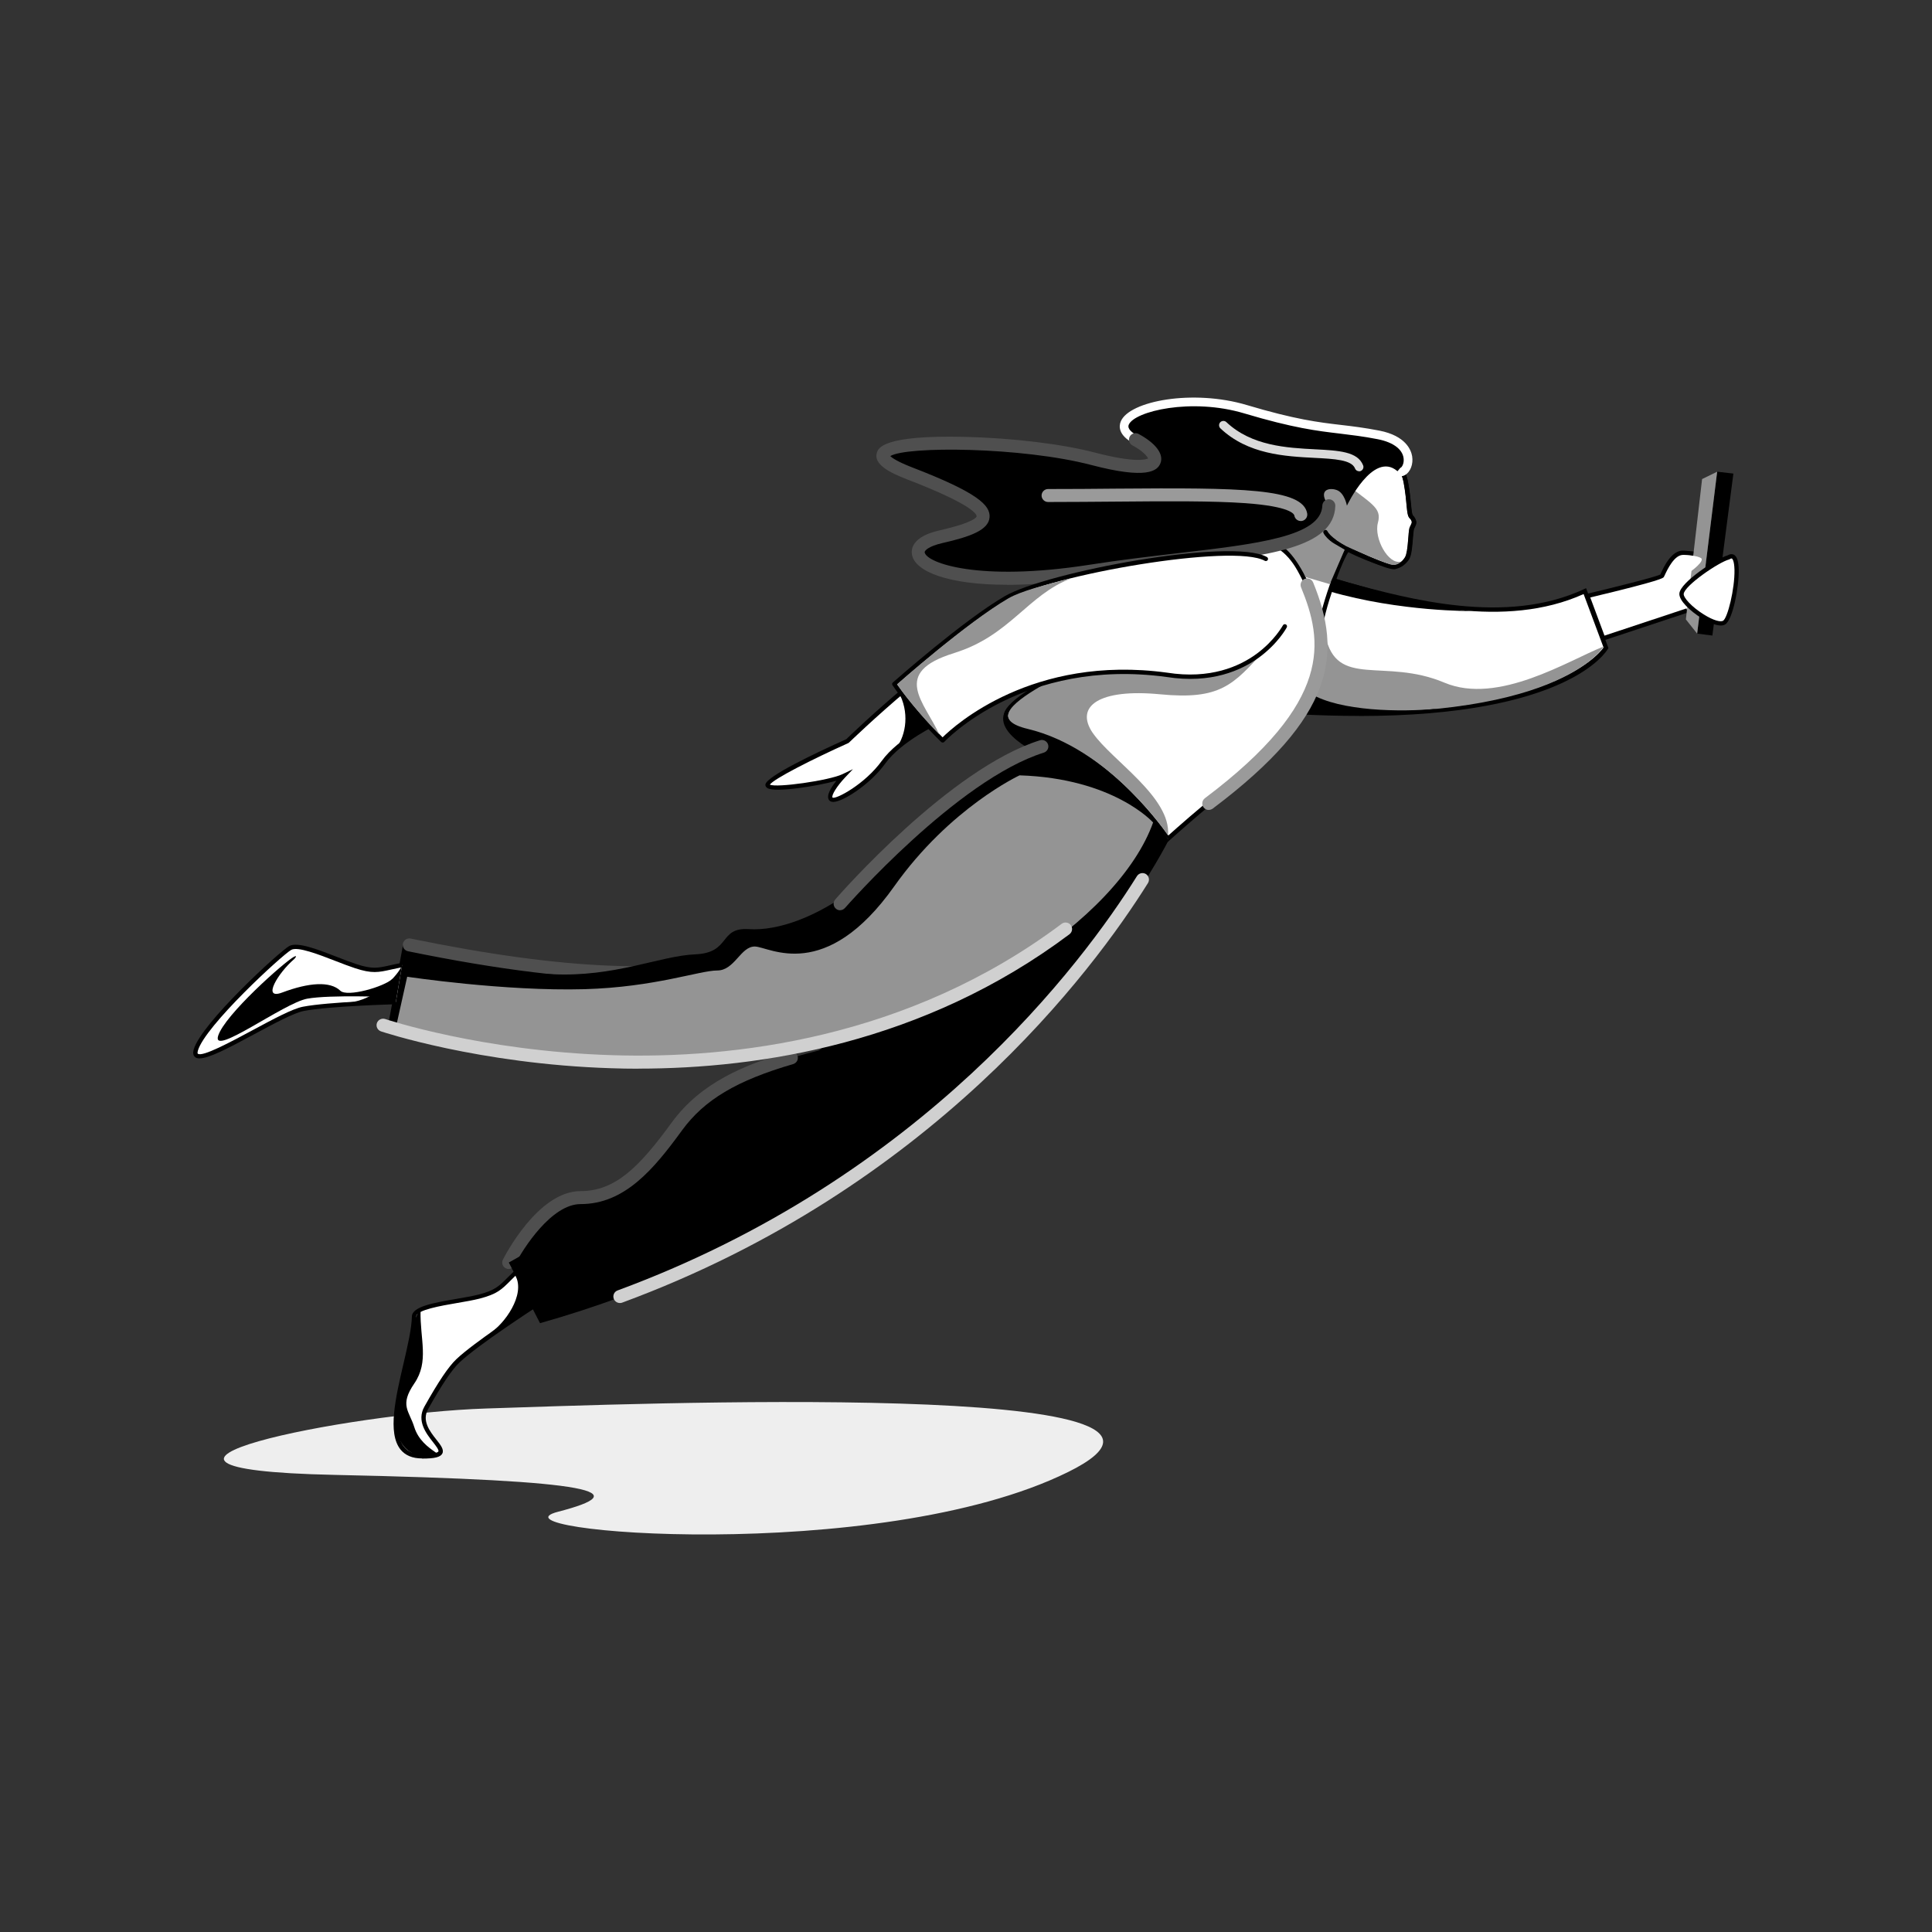 <?xml version="1.0" encoding="UTF-8"?><svg id="BOY" xmlns="http://www.w3.org/2000/svg" viewBox="0 0 250 250"><rect x="0" y="0" width="250" height="250" fill="#333333" stroke="none"/><path d="M130.28,91.66c-2.49,3.4,5.63,6.61,5.63,6.61l3.91-3.23-5.78-2.21-3.76-1.17Z" stroke-width="0"/><path d="M167.6,74.02c7.03.98,24.13,8.68,37.47,2.46l2.74,7.34s-5.82,10.18-40.13,8.3" fill="#fff" stroke-width="0"/><path d="M175.85,92.64c-2.53,0-5.25-.07-8.18-.23l.03-.56c31.78,1.73,39.04-7,39.8-8.06l-2.58-6.92c-10.23,4.61-22.66,1.22-30.91-1.03-2.58-.7-4.81-1.31-6.45-1.54l.08-.55c1.68.23,3.92.84,6.52,1.55,8.24,2.25,20.7,5.64,30.8.94l.28-.13,2.89,7.75-.07.11c-.22.39-5.3,8.68-32.2,8.68Z" stroke-width="0"/><polygon points="221.58 82.24 219.61 81.99 222.2 61.04 224.3 61.28 221.58 82.24" stroke-width="0"/><path d="M218.33,79l-10.87,3.61-2.05-5.49s9.46-2.25,9.65-2.59c.19-.34,1.24-3.12,2.81-2.99,1.57.12,4.31.18,1.24,2.51" fill="#fff" stroke-width="0"/><path d="M207.29,82.95l-2.25-6.04.31-.07c3.38-.8,8.87-2.17,9.5-2.5.02-.04.04-.09.07-.16.38-.84,1.41-3.06,2.98-2.93l.26.02c1.12.08,2.39.18,2.6.91.16.54-.3,1.18-1.48,2.08l-.34-.45c1.3-.98,1.31-1.37,1.28-1.47-.11-.37-1.41-.46-2.11-.51l-.26-.02c-1.18-.09-2.12,1.94-2.43,2.61-.05.11-.09.2-.12.24-.07.13-.25.44-9.52,2.65l1.84,4.94,10.61-3.52.18.53-11.13,3.69Z" stroke-width="0"/><polygon points="222.2 61.04 220.25 61.99 218.15 80.15 219.61 81.99 222.2 61.04" fill="#949494" stroke-width="0"/><path d="M223.69,72.11c-1.3.33-6,3.41-6.1,4.71s4.31,4.44,5.51,3.74c1.2-.7,2.63-9.77.59-8.45Z" fill="#fff" stroke-width="0"/><path d="M222.67,80.94c-.85,0-1.99-.65-2.52-.97-1.42-.89-2.91-2.26-2.84-3.17.11-1.47,4.85-4.55,6.26-4.94.36-.22.63-.16.79-.08.4.21.61.84.63,1.93.05,2.26-.79,6.53-1.75,7.09-.16.1-.36.14-.57.14ZM224.06,72.26c-.07,0-.16.05-.22.09l-.08.04c-1.37.35-5.8,3.4-5.89,4.46-.04.48.99,1.65,2.58,2.65,1.31.82,2.2,1.01,2.51.83.59-.34,1.53-4.15,1.48-6.6-.03-1.25-.3-1.43-.33-1.45-.01,0-.03-.01-.05-.01Z" stroke-width="0"/><path d="M217.77,71.82c.67.03,1.74.05,2.33.39.59.34-1.33,1.79-1.54,1.87-.21.08-1.3,1.07-1.3,1.07v-2.07l.51-1.26Z" fill="#fff" stroke-width="0"/><path d="M207.48,83.67c-4.53,1.79-13.62,7.59-20.56,4.67-7.8-3.29-13.96.85-15.42-6.1l-4.16,6.04.02,3.7c34.3,1.88,40.13-8.3,40.13-8.3Z" fill="#949494" stroke-width="0"/><path d="M172.95,70.03c12.18,9.19,10.19-4.69,7.73-9.61-1.06-2.13-6.28-2.09-6.28-2.09l-4.67,3.03-3.15,7.15-1.38,2.08" fill="#949494" stroke-width="0"/><path d="M175.14,57.38c3.53,1,6.25,2.26,6.78,5.1.52,2.83.31,4.19.79,4.67.48.48.22.65,0,1.18-.22.52-.16,3.12-.61,3.88-.52.89-1.89,1.16-3.64.59-1.74-.57-6.13-2.34-6.96-3.95" fill="#949494" stroke-width="0"/><path d="M180.16,73.38c-.54,0-1.14-.1-1.78-.31-1.68-.55-6.22-2.34-7.12-4.09-.07-.14-.02-.31.12-.38.14-.07.31-.02.38.12.75,1.45,4.9,3.2,6.8,3.81,1.55.5,2.84.32,3.31-.47.23-.4.33-1.54.39-2.37.06-.76.1-1.23.2-1.47.05-.11.09-.2.13-.29.16-.31.17-.34-.07-.58-.34-.34-.4-.94-.49-1.93-.07-.7-.15-1.67-.38-2.89-.49-2.64-2.98-3.86-6.58-4.88-.15-.04-.24-.2-.19-.35.04-.15.2-.24.35-.19,3.8,1.08,6.44,2.39,6.98,5.31.23,1.25.32,2.23.39,2.94.08.83.13,1.38.33,1.58.53.53.35.88.18,1.23-.04.08-.08.16-.12.26-.07.17-.12.77-.16,1.3-.08.99-.17,2.11-.47,2.61-.4.68-1.18,1.03-2.18,1.03Z" stroke-width="0"/><path d="M180,60.55c1.17,3.93,1.09,12.62-3.21,11.29,0,0,3.22,1.7,4.59-.24s.75-7.46-1.37-11.06Z" fill="none" stroke-width="0"/><path d="M181.8,72.12c.45-.76.39-3.36.61-3.88.22-.52.48-.7,0-1.18s-.27-1.84-.79-4.67c-.52-2.83-3.24-4.09-6.78-5.1l-.55,8.14.65,5.54s4.78,2.3,5.53,2.12c.75-.18,1.11-.59,1.33-.98Z" fill="#fff" stroke-width="0"/><path d="M174.84,57.29c3.53,1,6.25,2.26,6.78,5.1.52,2.83.31,4.19.79,4.67.48.48.22.65,0,1.18-.22.52-.16,3.12-.61,3.88-.23.39-.59.8-1.33.98-.03,0-.06,0-.1,0-1,0-5.42-2.13-5.42-2.13l-.65-5.54.55-8.14M174.84,56.73c-.11,0-.23.03-.32.1-.14.1-.23.25-.24.42l-.55,8.14s0,.07,0,.1l.65,5.54c.02.19.14.36.31.44.76.37,4.59,2.19,5.67,2.19.08,0,.16,0,.23-.03.75-.18,1.3-.58,1.69-1.24.31-.52.4-1.46.51-2.73.04-.45.09-1.07.14-1.22.04-.09.08-.17.11-.24.17-.35.44-.88-.23-1.55-.13-.13-.19-.75-.25-1.41-.07-.72-.16-1.71-.39-2.97-.6-3.24-3.8-4.58-7.17-5.53-.05-.01-.1-.02-.15-.02h0Z" stroke-width="0"/><path d="M62.88,182.26c-17.86.57-54,7.86-19.59,8.59,34.41.73,38.84,2.2,28.92,4.77-9.92,2.57,41.41,6.97,65.98-5.13,24.57-12.1-57.45-8.8-75.31-8.23Z" fill="#eee" stroke-width="0"/><path d="M121.37,93.38s-4.91,2.27-7.05,5.25c-2.15,2.98-6.31,5.43-6.81,4.74-.5-.7,1.62-2.94,1.62-2.94-1.62.77-9.81,2.14-9.81,1.13s10.35-5.67,10.35-5.67c0,0,3.27-3.2,7.63-6.85" fill="#fff" stroke-width="0"/><path d="M107.82,103.77c-.31,0-.46-.13-.54-.24-.42-.58.3-1.69.95-2.5-2.51.7-7.95,1.57-8.94.94-.22-.14-.25-.32-.25-.42,0-1.04,6.54-4.13,10.47-5.9.37-.36,3.53-3.41,7.61-6.83l.36.43c-4.3,3.61-7.58,6.81-7.62,6.84l-.08.06c-4.7,2.11-9.68,4.65-10.16,5.38.82.44,7.67-.53,9.39-1.35l1.36-.65-1.04,1.1c-1.03,1.09-1.79,2.31-1.6,2.58.45.25,4.2-1.75,6.36-4.74,2.17-3.01,6.96-5.25,7.16-5.34l.24.51s-4.86,2.27-6.94,5.16c-1.94,2.7-5.51,4.97-6.72,4.97h0Z" stroke-width="0"/><path d="M171.13,81.56h-.56c0-2.15,2.68-9.68,3.64-10.69l.41.38c-.89.94-3.48,8.29-3.48,10.31Z" stroke-width="0"/><path d="M132.68,94.33c-10.74-2.56,16.41-10.77,18.25-16.13,1.84-5.36,12.27-13.25,17.17-4.53,3.41,6.07,3.68,12.25,1.14,16.84-2.54,4.59-8.03,9.66-10.98,11.96-2.96,2.3-7.14,6.06-7.14,6.06,0,0-7.7-11.65-18.44-14.21Z" fill="#fff" stroke-width="0"/><path d="M151.07,108.96l-.18-.27c-.08-.12-7.76-11.59-18.27-14.09-1.72-.41-2.61-1-2.71-1.8-.24-1.93,4.39-4.35,9.76-7.16,4.81-2.52,10.26-5.37,11-7.53,1.24-3.63,6.21-8.16,10.75-8.58,2.03-.18,4.88.36,6.93,4.01,3.4,6.04,3.82,12.28,1.15,17.12-2.65,4.79-8.39,9.97-11.06,12.05-2.92,2.27-7.09,6.01-7.13,6.05l-.24.22ZM162.13,70.06c-.22,0-.44.01-.66.03-4.34.4-9.08,4.73-10.27,8.2-.81,2.37-6.13,5.15-11.27,7.84-4.53,2.37-9.66,5.05-9.46,6.59.07.53.86.99,2.29,1.33h0c9.81,2.34,17.18,12.3,18.42,14.06.93-.83,4.39-3.9,6.92-5.86,2.64-2.05,8.31-7.17,10.91-11.88,2.58-4.66,2.16-10.7-1.14-16.57-1.4-2.49-3.33-3.75-5.73-3.75Z" stroke-width="0"/><path d="M151.15,108.54l-1.94-2.11c-4.34,13.8-35.84,43.08-54.15,55.01,40.16-20.25,56.1-52.9,56.1-52.9Z" fill="#949494" stroke-width="0"/><path d="M165.39,70.23c2.09,1.25,3.54,4.44,3.54,4.44l3.15.92,1.92-4.46-1.28-.75-.82-.5-6.5.35Z" fill="#949494" stroke-width="0"/><path d="M69.18,168.92s-7.46,4.82-9.93,7.16c-1.11,1.05-2.48,3.21-4.1,6.09-2,3.56,5.5,6.27-.53,6.27-6.9,0-1.16-12.53-1.03-18.09.04-1.48,5.68-1.86,8.4-2.57,2.72-.7,2.89-1.37,4.98-3.35l2.21,4.49Z" fill="#fff" stroke-width="0"/><path d="M54.61,188.72c-1.24,0-2.17-.39-2.79-1.16-1.7-2.14-.63-6.72.4-11.14.54-2.31,1.04-4.49,1.08-6.07.03-1.29,2.83-1.77,5.79-2.28,1.06-.18,2.06-.36,2.83-.55,2.12-.55,2.61-1.05,3.81-2.25.3-.3.64-.64,1.05-1.03l.28-.26,2.49,5.06-.21.14c-.07.05-7.47,4.83-9.89,7.13-.98.92-2.26,2.84-4.05,6.02-.85,1.51.21,2.87,1.07,3.96.57.72,1.01,1.29.77,1.79-.23.47-.98.66-2.61.66ZM66.89,164.89c-.29.28-.54.53-.76.75-1.24,1.25-1.8,1.81-4.07,2.4-.79.2-1.8.38-2.87.56-2.11.36-5.3.91-5.32,1.74-.04,1.64-.55,3.85-1.1,6.19-.95,4.1-2.03,8.74-.5,10.67.51.64,1.27.95,2.35.95,1.75,0,2.06-.24,2.11-.34.09-.19-.35-.75-.7-1.2-.86-1.09-2.15-2.74-1.12-4.58,1.84-3.28,3.12-5.18,4.15-6.16,2.26-2.14,8.52-6.24,9.77-7.06l-1.93-3.92Z" stroke-width="0"/><path d="M54.42,169.61c-.08,3.73,1.14,6.56-.81,9.41-1.95,2.85-.66,3.52,0,5.65,1.04,3.33,5.19,3.76,1.81,3.76-6.93,0-3.32-10.31-2.88-12,.45-1.7.9-6.51,1.87-6.82Z" stroke-width="0"/><path d="M106.02,135.91c-8.23,2.09-14.46,4.39-18.44,9.87s-7.39,9.2-12.46,9.2-9.29,8.4-9.29,8.4l2.71,1.05,41.8-26.97-4.33-1.54Z" stroke-width="0"/><path d="M65.83,164.21c-.13,0-.26-.03-.38-.09-.42-.21-.58-.71-.37-1.13.18-.36,4.51-8.86,10.04-8.86,4.49,0,7.6-3.11,11.78-8.85,3.85-5.29,9.61-7.55,15.27-9.2.45-.13.91.13,1.04.57.13.45-.13.91-.57,1.04-7.34,2.14-11.5,4.63-14.38,8.57-3.66,5.03-7.42,9.55-13.14,9.55-3.74,0-7.43,5.73-8.54,7.93-.15.29-.44.46-.75.46Z" fill="#4f4f4f" stroke-width="0"/><path d="M141.43,94.89c-2.45-3.54.88-5.8,8.67-5.05,7.79.75,9.49-1.18,13.57-5.75,3.05-3.4-7.46-1.51-15.31-2.92-7.18,5.04-24.35,11-15.37,13.15,10.48,2.51,17.8,13.26,18.15,13.78h0s0,0,0,0c.44-4.92-7.26-9.69-9.71-13.22Z" fill="#949494" stroke-width="0"/><path d="M173.55,67.47l-.64,2.4s1.17.8,2.1,1.18c.73.3,3.28,1.48,4.89,1.98.91.28,1.36-.36,1.36-.36-1.6.43-3.5-3.01-2.96-5.02.54-2.01-.79-2.38-5.14-5.81h-3.01l-.64,1.48c1.12,2.22,4.04,4.15,4.04,4.15Z" fill="#949494" stroke-width="0"/><path d="M171.91,65.43c-1.42-2.02.03-2.39,1.06-2.02,1.03.37,1.32,2.02,1.32,2.02,0,0,3.37-7.11,6.5-4.49,1.19.99,3.21-3.55-2.49-4.66-5.71-1.11-7.68-.48-17.21-3.33-9.12-2.73-19.67,1-14.21,3.93,3.67,1.97,4.36,5.05-5.51,2.47-11.19-2.93-36.33-2.97-23.72,1.89,12.61,4.87,11.31,6.55,4.02,8.21s-.93,7.61,19.31,4.46c16.46-2.56,30.69-2.23,30.92-8.48Z" stroke-width="0"/><path d="M181.22,61.65c-.26,0-.51-.09-.72-.27l.72-.86s.02.01.02.01c.08-.02.4-.36.4-1,0-1.28-1.25-2.29-3.38-2.7-1.89-.37-3.39-.54-4.85-.72-2.96-.35-6.02-.71-12.41-2.62-6.85-2.05-14.22-.27-14.94,1.47-.23.55.5,1.08,1.16,1.43l-.53.99c-2.02-1.09-1.91-2.25-1.66-2.85,1.1-2.66,9.36-4.19,16.3-2.12,6.29,1.88,9.31,2.24,12.22,2.58,1.48.17,3.01.36,4.93.73,3.45.67,4.12,2.54,4.25,3.31.17,1.02-.22,2.04-.92,2.44-.19.11-.39.16-.58.16Z" fill="#fff" stroke-width="0"/><path d="M130.31,75.67c-7.57,0-11.88-1.69-12.3-3.88-.13-.68-.04-2.34,3.53-3.15,4.64-1.06,4.83-1.75,4.83-1.83.02-.21-.34-1.45-8.97-4.77-2.22-.86-4.42-1.94-3.93-3.47.18-.57.74-2.29,11.35-2.04,6.15.14,12.59.92,16.81,2.02,5.24,1.37,6.65.92,6.93.77-.11-.27-.66-.96-2.03-1.69-.41-.22-.56-.73-.34-1.14.22-.41.73-.56,1.14-.34,2.23,1.2,3.29,2.62,2.83,3.79-.39,1-1.75,2.12-8.95.23-8.95-2.34-23.93-2.46-26.01-1.15.24.23.93.72,2.81,1.45,8.51,3.28,10.15,4.91,10.04,6.46-.12,1.65-2.44,2.51-6.14,3.35-1.78.41-2.3.99-2.26,1.2.26,1.36,6.96,3.83,21.25,1.61,4.01-.63,7.97-1.09,11.46-1.5,10.39-1.21,18.6-2.17,18.75-6.18.02-.46.41-.82.87-.81.46.02.83.41.81.87-.2,5.45-8.61,6.43-20.23,7.79-3.48.41-7.42.87-11.4,1.49-4.14.64-7.77.93-10.87.93ZM148.6,59.39h0,0Z" fill="#4f4f4f" stroke-width="0"/><path d="M175.86,60.98c-.22,0-.44-.14-.52-.36-.44-1.12-2.65-1.24-5.22-1.37-3.85-.2-8.64-.45-12.2-3.82-.22-.21-.23-.57-.02-.79.21-.22.57-.23.79-.02,3.27,3.09,7.83,3.33,11.49,3.52,3.08.16,5.51.29,6.21,2.08.11.29-.03.61-.32.73-.07.03-.14.04-.2.04Z" fill="#dadada" stroke-width="0"/><path d="M168.32,67.42c-.4,0-.76-.29-.83-.7-.03-.2-.5-1.19-6.35-1.61-4.22-.3-10.04-.26-16.78-.2-2.79.02-5.72.05-8.74.05-.46,0-.84-.38-.84-.84s.38-.84.84-.84c3.02,0,5.94-.02,8.73-.05,16.35-.13,24.24-.05,24.8,3.21.08.46-.23.89-.68.97-.05,0-.1.01-.15.01Z" fill="#9a9a9a" stroke-width="0"/><path d="M172.63,74.82s12.9,3.99,17.85,4.25c0,0-9.27.11-18.41-2.54l.56-1.71Z" stroke-width="0"/><path d="M116.5,90.01c1.22,2.6.63,5.53-.77,7.07,0,0,3.72-2.72,4.42-3.08l-3.64-4Z" stroke-width="0"/><path d="M169.63,89.77c3.78,2.26,11.51,2.4,16.42,1.94,0,0-3.73.72-9.21.65s-8.1-.15-8.1-.15l.89-2.44Z" stroke-width="0"/><path d="M156.41,104.81c-.26,0-.51-.12-.67-.34-.28-.37-.2-.9.17-1.18,16.66-12.53,15.29-20.35,12.45-27.28-.18-.43.03-.92.46-1.1.43-.18.92.03,1.1.46,3.77,9.2,2.91,17.3-12.99,29.26-.15.11-.33.17-.5.17Z" fill="#9a9a9a" stroke-width="0"/><path d="M138.53,120.24c-38.92,29.18-88.31,12.44-88.31,12.44l1.93-10.41c37.39,7.68,50.31,2.05,59.37-7.58,9.06-9.63,19.57-17.63,25.48-18.95,0,0,4.55,2.84,7.07,4.92,2.52,2.08,7.18,7.99,7.18,7.99,0,0-22.58,45.92-81.37,62.57l-4.04-7.85s28.96-15.99,43.12-30.27" stroke-width="0"/><path d="M82.38,126.7c-8.1,0-17.82-1.2-29.59-3.61-.45-.09-.75-.54-.65-.99.09-.45.54-.75.99-.65,19.94,4.09,33.88,4.66,43.88,1.79.45-.13.91.13,1.04.58.13.45-.13.91-.58,1.04-4.29,1.23-9.27,1.85-15.1,1.85Z" fill="#4f4f4f" stroke-width="0"/><path d="M80.21,168.61c-.34,0-.66-.21-.79-.55-.16-.44.06-.92.5-1.08,39.49-14.57,60.15-42.34,67.2-53.61.25-.39.76-.51,1.16-.27.39.25.51.76.27,1.16-7.14,11.41-28.06,39.55-68.04,54.3-.1.04-.19.05-.29.05Z" fill="#d0d0d0" stroke-width="0"/><path d="M51.22,129.67s-8.63.23-11.97.87-14.83,8.62-13.91,5.35c.92-3.27,10.93-12.51,12.22-13.23s5.79,1.48,8.47,2.36c2.68.87,3.17.4,6-.14" fill="#fff" stroke-width="0"/><path d="M25.83,136.96c-.25,0-.44-.05-.58-.17-.25-.2-.31-.52-.19-.97.96-3.41,11.16-12.74,12.36-13.4,1.06-.59,3.68.43,6.22,1.42.9.35,1.75.68,2.46.91,2.08.68,2.77.52,4.42.15.41-.09.88-.2,1.44-.3l.11.55c-.55.11-1.01.21-1.42.3-1.71.38-2.5.56-4.72-.17-.73-.24-1.59-.57-2.49-.92-2.19-.85-4.92-1.91-5.75-1.45-1.17.65-11.19,9.86-12.09,13.06-.05.19-.06.34,0,.38.58.46,4.32-1.56,7.06-3.03,2.66-1.43,5.18-2.79,6.53-3.05,3.33-.64,11.67-.87,12.02-.88v.56c-.07,0-8.63.23-11.91.87-1.27.24-3.86,1.64-6.37,2.99-3.5,1.89-5.91,3.14-7.1,3.14Z" stroke-width="0"/><path d="M110.35,115.15c-4.64,3.43-9.56,5.33-13.47,5.08s-2.27,3.06-6.9,3.26c-4.64.2-10.4,2.98-18.59,2.57-8.19-.4,19.04,4.24,19.04,4.24l30.95-7.58-11.03-7.58Z" stroke-width="0"/><path d="M131.93,100.33s-8.98,4.16-16.21,14.35c-8.93,12.6-16.14,7.86-18.01,7.8-1.87-.06-2.63,3.1-4.9,3.1s-8.1,2.16-17.17,2.42c-10.36.29-22.95-1.61-22.95-1.61l-1.47,6.6s21.06,6.3,46.76,3.49c25.7-2.81,46.85-17.72,51.23-30.05,0,0-5.06-5.71-17.27-6.1Z" fill="#949494" stroke-width="0"/><path d="M82.62,138.29c-1.21,0-2.39-.02-3.52-.06-17.14-.54-29.68-4.73-29.8-4.77-.44-.15-.68-.63-.53-1.07.15-.44.63-.67,1.07-.53.12.04,12.47,4.16,29.37,4.68,15.55.49,38.27-2.08,58.17-17,.37-.28.9-.2,1.18.17.28.37.2.9-.17,1.18-18.84,14.13-40.13,17.39-55.76,17.39Z" fill="#d0d0d0" stroke-width="0"/><path d="M38.03,123.81c-1.15.6-8.99,7.53-9.81,10.25-.81,2.72,8.56-4.3,11.53-4.83,2.97-.54,10.96-.2,10.96-.2l.08-2.37c-1.13,1.05-5.86,2.4-6.75,1.54-1.31-1.26-4.06-1.07-7.52.23-2.7,1.02-.52-2.55,1.51-4.29.18-.16.51-.59,0-.33Z" stroke-width="0"/><path d="M108.71,117.79c-.2,0-.39-.07-.55-.21-.35-.3-.39-.84-.08-1.19.6-.69,14.82-16.94,26.49-20.6.44-.14.91.11,1.05.55.14.44-.11.91-.55,1.05-11.22,3.52-25.58,19.94-25.73,20.1-.17.19-.4.29-.63.29Z" fill="#5b5b5b" stroke-width="0"/><path d="M163.8,72.31c-4.37-2.44-28.24,1.93-33.66,5.07-5.41,3.14-14.43,11.13-14.43,11.13,0,0,2.16,3.26,6.25,7.29,0,0,10.11-11.05,29-8.49,11.05,1.76,15.28-6.27,15.28-6.27" fill="#fff" stroke-width="0"/><path d="M121.97,96.08c-.07,0-.14-.03-.2-.08-4.06-4-6.26-7.3-6.28-7.33-.08-.12-.06-.27.05-.36.09-.08,9.1-8.04,14.47-11.16,5.39-3.13,29.35-7.63,33.93-5.07.14.08.18.25.11.38-.08.13-.25.18-.38.11-4.08-2.28-27.72,1.79-33.38,5.07-4.9,2.84-12.88,9.78-14.19,10.93.53.75,2.55,3.54,5.87,6.84,1.54-1.52,11.67-10.73,29.04-8.37,5.61.89,9.38-.82,11.56-2.41,2.37-1.73,3.42-3.69,3.44-3.71.07-.14.24-.19.38-.12.14.07.19.24.12.38-.04.08-1.12,2.08-3.58,3.89-2.27,1.66-6.19,3.45-11.99,2.53-18.51-2.52-28.65,8.29-28.75,8.4-.05.06-.12.09-.2.09,0,0,0,0,0,0Z" stroke-width="0"/><path d="M123.46,84.5c7.22-2.21,9.51-7.54,15.2-9.68-3.62.9-6.62,1.71-8.15,2.59-5.41,3.14-14.43,11.13-14.43,11.13,0,0,1.89,2.85,5.47,6.51h0c-1.9-4.17-6.35-8.01,1.91-10.54Z" fill="#949494" stroke-width="0"/><path d="M52.02,124.88c-.41,1.31-3.67,4.63-6.72,4.79h5.92l.81-4.79Z" stroke-width="0"/><path d="M66.71,165.08c1.32,2.55-1.53,6.25-3.12,7.28s5.59-3.45,5.59-3.45l-1.42-4.1-1.04.27Z" stroke-width="0"/></svg>